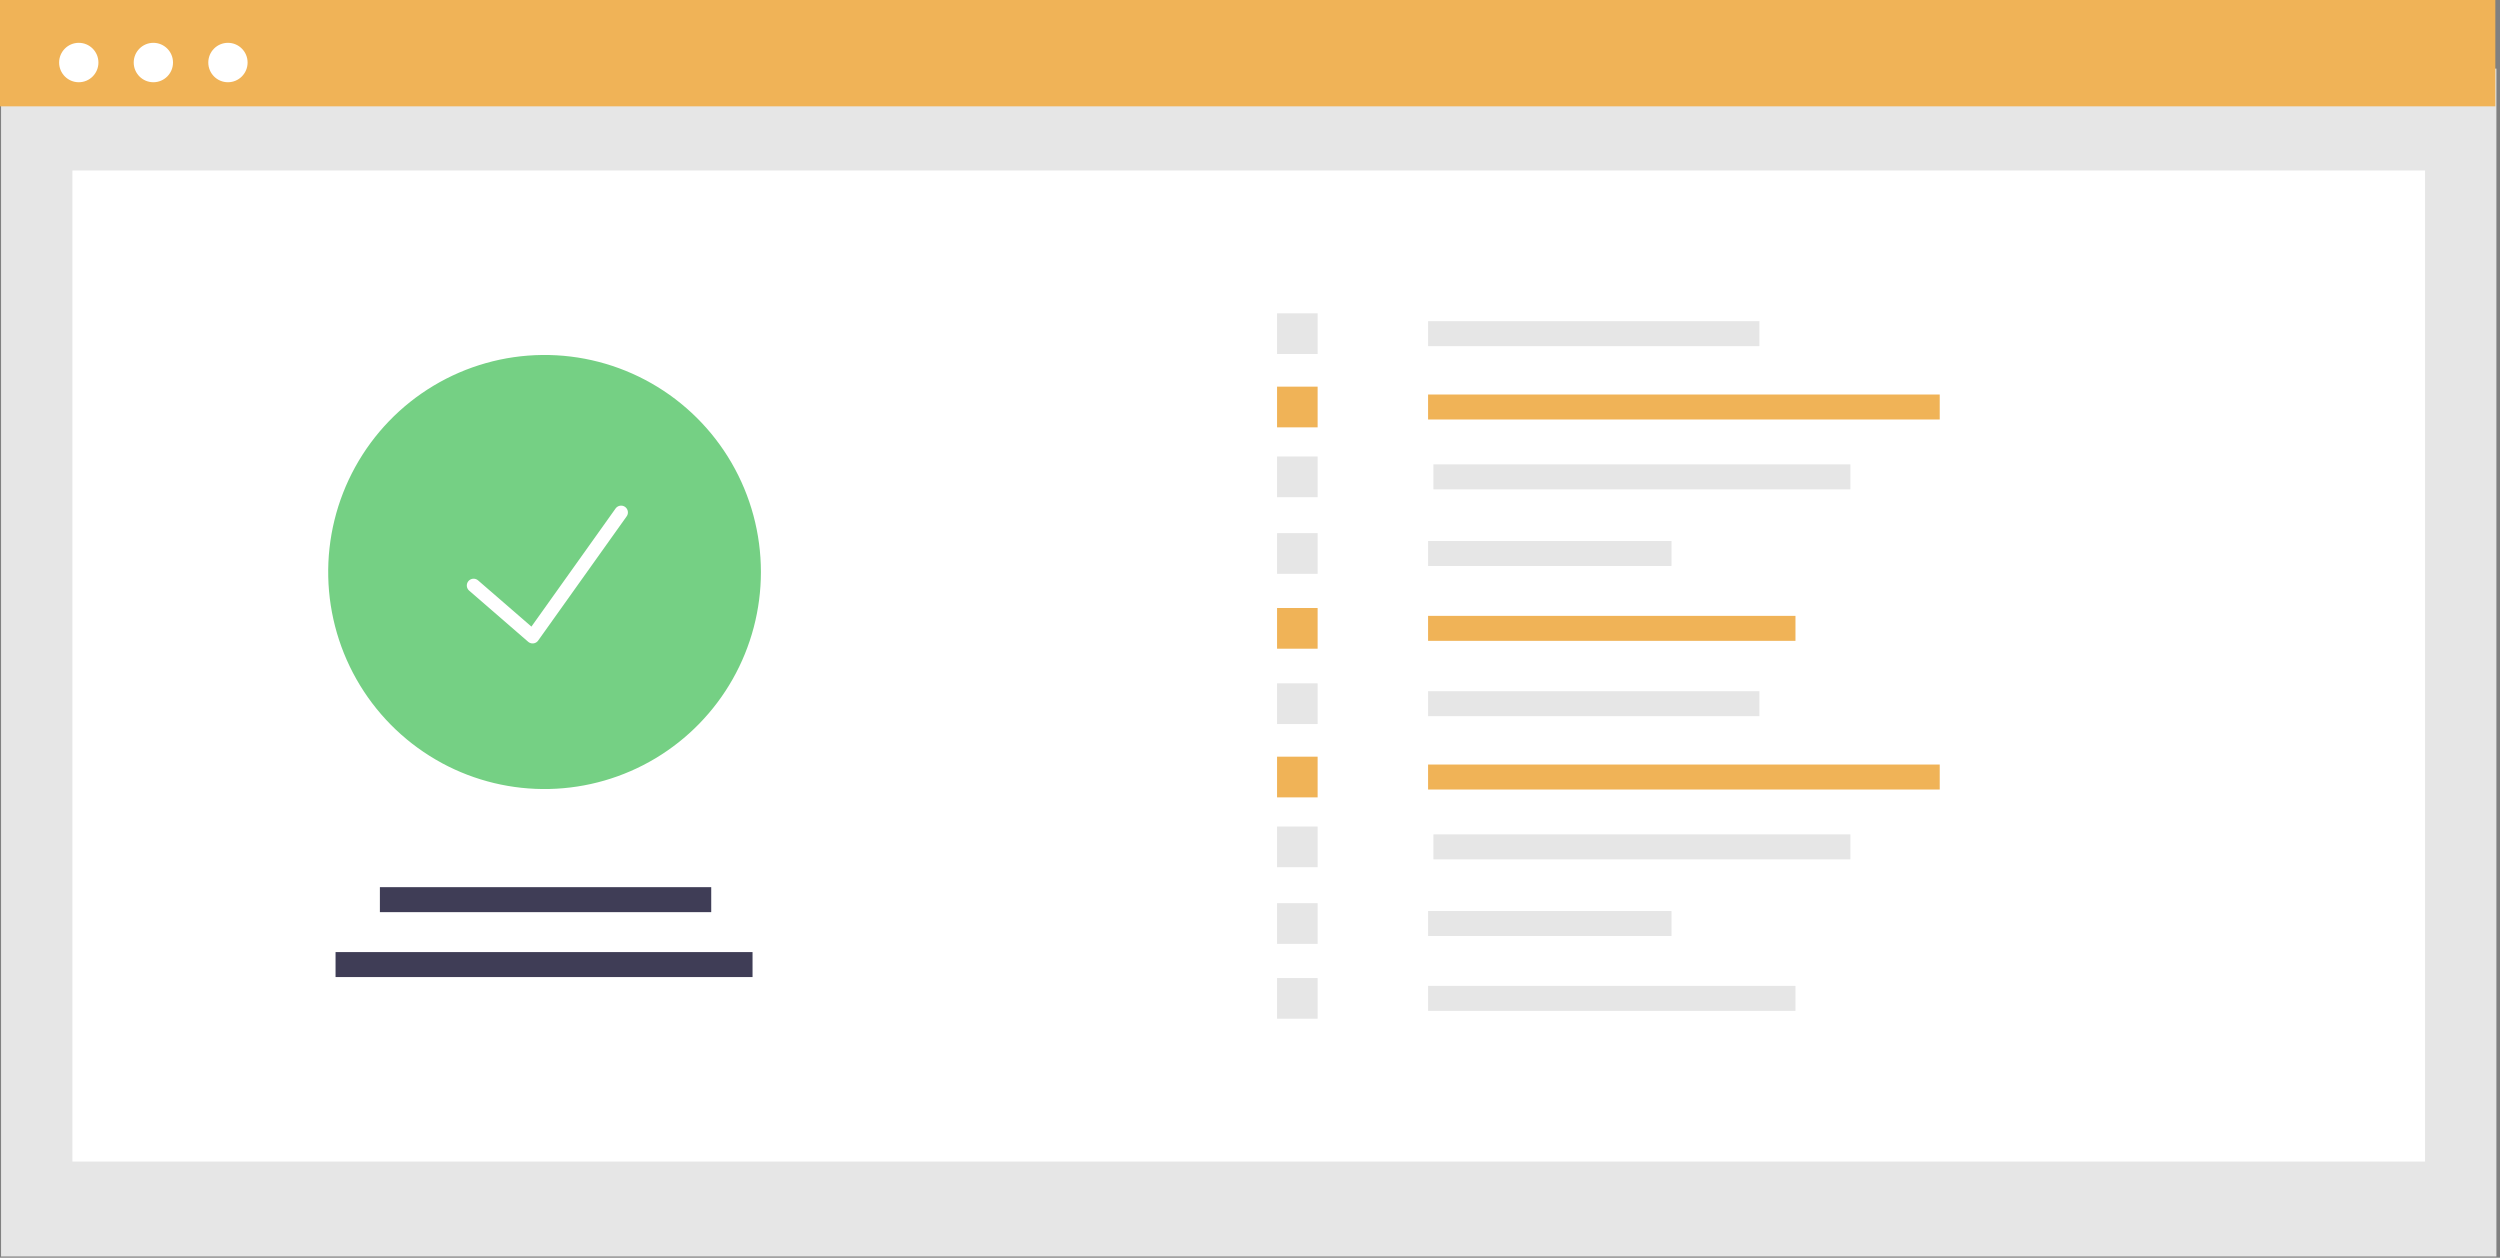<svg width="322" height="162" viewBox="0 0 322 162" fill="none" xmlns="http://www.w3.org/2000/svg">
<rect x="0" y="0" width="322" height="162" fill="#808080" stroke="none"/>
<g clip-path="url(#clip0_315_2458)">
<path d="M321.536 8.839H0.137V161.834H321.536V8.839Z" fill="#E6E6E6"/>
<path d="M312.347 21.959H9.328V149.607H312.347V21.959Z" fill="white"/>
<path d="M321.4 0H0V13.697H321.4V0Z" fill="#F0B357"/>
<path d="M10.146 10.593C11.544 10.593 12.677 9.457 12.677 8.054C12.677 6.652 11.544 5.516 10.146 5.516C8.748 5.516 7.615 6.652 7.615 8.054C7.615 9.457 8.748 10.593 10.146 10.593Z" fill="white"/>
<path d="M19.753 10.593C21.151 10.593 22.284 9.457 22.284 8.054C22.284 6.652 21.151 5.516 19.753 5.516C18.356 5.516 17.223 6.652 17.223 8.054C17.223 9.457 18.356 10.593 19.753 10.593Z" fill="white"/>
<path d="M29.359 10.593C30.756 10.593 31.89 9.457 31.89 8.054C31.89 6.652 30.756 5.516 29.359 5.516C27.961 5.516 26.828 6.652 26.828 8.054C26.828 9.457 27.961 10.593 29.359 10.593Z" fill="white"/>
<path d="M226.612 41.366H183.936V44.584H226.612V41.366Z" fill="#E6E6E6"/>
<path d="M249.837 50.813H183.936V54.031H249.837V50.813Z" fill="#F0B357"/>
<path d="M238.33 59.809H184.621V63.027H238.33V59.809Z" fill="#E6E6E6"/>
<path d="M215.29 69.681H183.936V72.898H215.29V69.681Z" fill="#E6E6E6"/>
<path d="M231.257 79.323H183.936V82.541H231.257V79.323Z" fill="#F0B357"/>
<path d="M169.71 40.354H164.484V45.596H169.71V40.354Z" fill="#E6E6E6"/>
<path d="M169.71 49.8H164.484V55.043H169.71V49.8Z" fill="#F0B357"/>
<path d="M169.71 58.797H164.484V64.039H169.71V58.797Z" fill="#E6E6E6"/>
<path d="M169.71 68.668H164.484V73.911H169.71V68.668Z" fill="#E6E6E6"/>
<path d="M169.71 78.311H164.484V83.553H169.71V78.311Z" fill="#F0B357"/>
<path d="M226.612 89.025H183.936V92.243H226.612V89.025Z" fill="#E6E6E6"/>
<path d="M249.837 98.472H183.936V101.69H249.837V98.472Z" fill="#F0B357"/>
<path d="M238.33 107.468H184.621V110.686H238.33V107.468Z" fill="#E6E6E6"/>
<path d="M215.29 117.34H183.936V120.558H215.29V117.34Z" fill="#E6E6E6"/>
<path d="M231.257 126.982H183.936V130.2H231.257V126.982Z" fill="#E6E6E6"/>
<path d="M169.71 88.013H164.484V93.255H169.71V88.013Z" fill="#E6E6E6"/>
<path d="M169.71 97.46H164.484V102.702H169.71V97.46Z" fill="#F0B357"/>
<path d="M169.71 106.456H164.484V111.698H169.71V106.456Z" fill="#E6E6E6"/>
<path d="M169.71 116.328H164.484V121.57H169.71V116.328Z" fill="#E6E6E6"/>
<path d="M169.71 125.97H164.484V131.212H169.71V125.97Z" fill="#E6E6E6"/>
<path d="M91.606 114.266H48.93V117.484H91.606V114.266Z" fill="#3F3D56"/>
<path d="M96.927 122.628H43.219V125.845H96.927V122.628Z" fill="#3F3D56"/>
<path d="M98.005 73.674C98.004 78.511 96.752 83.264 94.371 87.47C91.992 91.676 88.565 95.19 84.426 97.671C80.287 100.151 75.578 101.512 70.758 101.621C65.939 101.73 61.173 100.584 56.927 98.293L56.922 98.287C52.585 95.944 48.944 92.488 46.372 88.273C43.8 84.058 42.387 79.235 42.278 74.294C42.169 69.353 43.368 64.472 45.752 60.147C48.136 55.822 51.621 52.209 55.85 49.675C60.08 47.141 64.904 45.777 69.83 45.722C74.756 45.667 79.608 46.924 83.893 49.363C88.177 51.802 91.741 55.337 94.22 59.608C96.699 63.879 98.005 68.732 98.005 73.674Z" fill="#75D084"/>
<path d="M61 75.412L68.6 82L80 66" stroke="white" stroke-width="1.75" stroke-linecap="round" stroke-linejoin="round"/>
</g>
<defs>
<clipPath id="clip0_315_2458">
<rect width="322" height="162" fill="white"/>
</clipPath>
</defs>
</svg>
